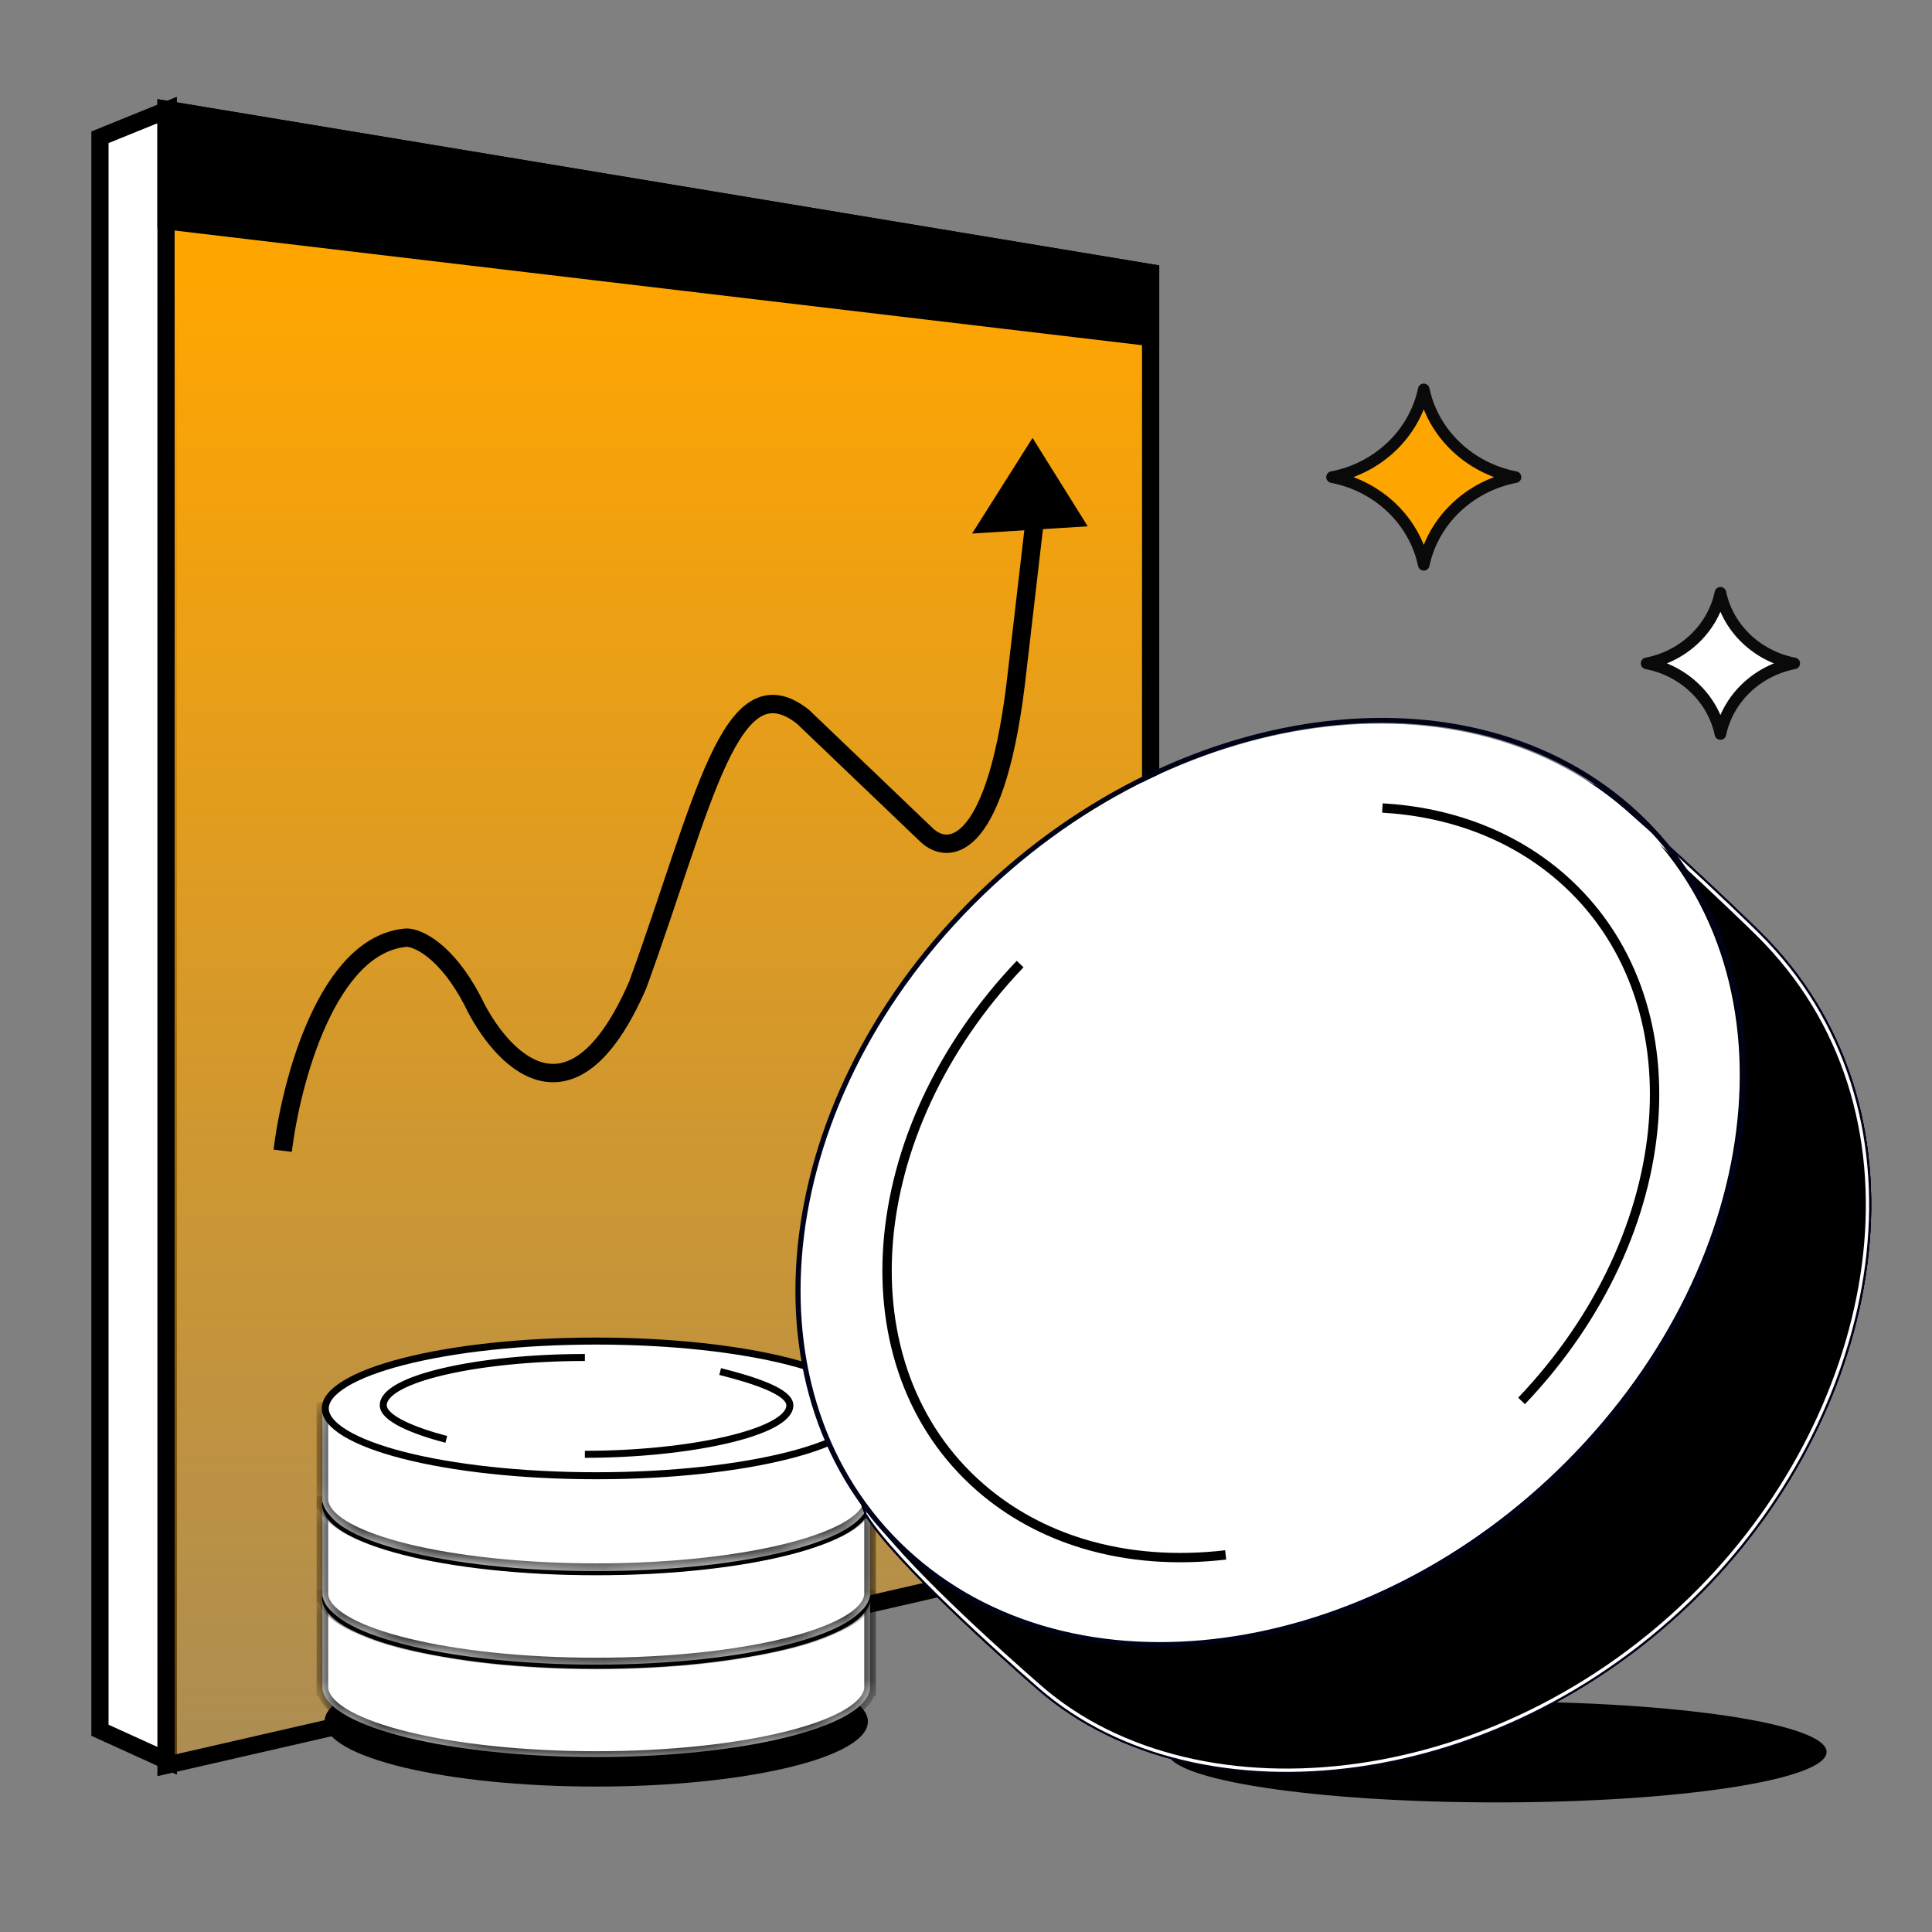 <svg width="88" height="88" viewBox="0 0 88 88" fill="none" xmlns="http://www.w3.org/2000/svg">
<rect x="0" y="0" width="88" height="88" fill="#808080" stroke="none"/>
<mask id="mask0_4890_12691" style="mask-type:alpha" maskUnits="userSpaceOnUse" x="0" y="0" width="88" height="88">
<rect width="88" height="88" fill="#D9D9D9"/>
</mask>
<g mask="url(#mask0_4890_12691)">
<path d="M7.665 80.226L4.553 78.811V6.253L7.665 4.99V80.226Z" fill="white" stroke="black" stroke-width="0.784"/>
<path d="M52.41 70.132L7.562 80.41V4.979L52.41 12.421V70.132Z" fill="url(#paint0_linear_4890_12691)" stroke="black" stroke-width="0.784"/>
<path d="M7.562 4.979L52.41 12.421V15.375L7.562 10.059V4.979Z" fill="black" stroke="black" stroke-width="0.784"/>
<path d="M12.877 52.415C13.253 49.299 14.908 42.995 18.517 42.708C19.018 42.708 20.322 43.283 21.525 45.584C22.779 48.221 26.038 51.768 29.046 44.865C32.054 36.596 33.257 30.052 36.566 32.641C38.321 34.319 41.905 37.746 42.206 38.034C43.209 38.992 45.44 38.825 46.342 30.483L47.094 24.012" stroke="black" stroke-width="0.837"/>
<path d="M44.277 24.302L47.031 19.947L49.544 23.972L44.277 24.302Z" fill="black"/>
<path d="M27.157 81.376C20.323 81.376 14.783 80.05 14.783 78.415C14.783 76.781 20.323 75.455 27.157 75.455C33.991 75.455 39.531 76.781 39.531 78.415C39.531 80.05 33.991 81.376 27.157 81.376Z" fill="black"/>
<path fill-rule="evenodd" clip-rule="evenodd" d="M14.684 72.684H39.629V76.814C39.629 76.819 39.629 76.825 39.629 76.831C39.629 76.836 39.629 76.842 39.629 76.848V76.999H39.612C39.271 78.687 33.825 80.03 27.157 80.03C20.488 80.03 15.042 78.687 14.701 76.999H14.684V72.684Z" fill="white"/>
<mask id="mask1_4890_12691" style="mask-type:luminance" maskUnits="userSpaceOnUse" x="14" y="72" width="26" height="9">
<path fill-rule="evenodd" clip-rule="evenodd" d="M14.684 72.684H39.629V76.814C39.629 76.819 39.629 76.825 39.629 76.831C39.629 76.836 39.629 76.842 39.629 76.848V76.999H39.612C39.271 78.687 33.825 80.03 27.157 80.03C20.488 80.03 15.042 78.687 14.701 76.999H14.684V72.684Z" fill="white"/>
</mask>
<g mask="url(#mask1_4890_12691)">
<path d="M39.63 72.684V72.42H39.895V72.684H39.63ZM14.684 72.684H14.42V72.42H14.684V72.684ZM39.63 76.815L39.365 76.82V76.815H39.63ZM39.63 76.849H39.365L39.366 76.843L39.63 76.849ZM39.63 76.999H39.895V77.265H39.63V76.999ZM39.613 76.999L39.354 76.947L39.397 76.735H39.613V76.999ZM14.702 76.999V76.735H14.918L14.961 76.947L14.702 76.999ZM14.684 76.999V77.265H14.42V76.999H14.684ZM39.63 72.949H14.684V72.42H39.63V72.949ZM39.365 76.815V72.684H39.895V76.815H39.365ZM39.366 76.831C39.366 76.827 39.366 76.824 39.365 76.82L39.895 76.809C39.895 76.816 39.895 76.824 39.895 76.831H39.366ZM39.366 76.843C39.366 76.839 39.366 76.835 39.366 76.831H39.895C39.895 76.839 39.895 76.846 39.895 76.854L39.366 76.843ZM39.365 76.999V76.849H39.895V76.999H39.365ZM39.613 76.735H39.63V77.265H39.613V76.735ZM27.157 79.766C30.476 79.766 33.483 79.431 35.695 78.891C36.803 78.621 37.699 78.301 38.333 77.954C38.983 77.598 39.293 77.247 39.354 76.947L39.873 77.052C39.762 77.596 39.263 78.048 38.588 78.418C37.897 78.797 36.951 79.129 35.821 79.406C33.557 79.958 30.507 80.295 27.157 80.295V79.766ZM14.961 76.947C15.022 77.247 15.332 77.598 15.981 77.954C16.616 78.301 17.512 78.621 18.62 78.891C20.832 79.431 23.839 79.766 27.157 79.766V80.295C23.808 80.295 20.758 79.958 18.494 79.406C17.364 79.129 16.418 78.797 15.727 78.418C15.052 78.048 14.552 77.596 14.442 77.052L14.961 76.947ZM14.684 76.735H14.702V77.265H14.684V76.735ZM14.949 72.684V76.999H14.42V72.684H14.949Z" fill="black"/>
</g>
<path d="M14.762 72.795C14.762 73.193 15.078 73.594 15.704 73.973C16.326 74.35 17.231 74.692 18.356 74.982C20.605 75.558 23.717 75.916 27.157 75.916C30.596 75.916 33.708 75.558 35.957 74.982C37.082 74.692 37.987 74.35 38.609 73.973C39.235 73.594 39.551 73.193 39.551 72.795C39.551 72.397 39.235 71.996 38.609 71.617C37.987 71.239 37.082 70.897 35.957 70.609C33.708 70.032 30.596 69.674 27.157 69.674C23.717 69.674 20.605 70.032 18.356 70.609C17.231 70.897 16.326 71.239 15.704 71.617C15.078 71.996 14.762 72.397 14.762 72.795Z" fill="white" stroke="black" stroke-width="0.188"/>
<path fill-rule="evenodd" clip-rule="evenodd" d="M14.684 68.426H39.629V72.556C39.629 72.561 39.629 72.567 39.629 72.573C39.629 72.579 39.629 72.584 39.629 72.59V72.741H39.612C39.272 74.43 33.825 75.772 27.157 75.772C20.488 75.772 15.041 74.43 14.701 72.741H14.684V68.426Z" fill="white"/>
<mask id="mask2_4890_12691" style="mask-type:luminance" maskUnits="userSpaceOnUse" x="14" y="68" width="26" height="8">
<path fill-rule="evenodd" clip-rule="evenodd" d="M14.684 68.426H39.629V72.556C39.629 72.561 39.629 72.567 39.629 72.573C39.629 72.579 39.629 72.584 39.629 72.59V72.741H39.612C39.272 74.43 33.825 75.772 27.157 75.772C20.488 75.772 15.041 74.43 14.701 72.741H14.684V68.426Z" fill="white"/>
</mask>
<g mask="url(#mask2_4890_12691)">
<path d="M39.63 68.425V68.16H39.895V68.425H39.63ZM14.684 68.425H14.42V68.16H14.684V68.425ZM39.63 72.556L39.365 72.561V72.556H39.63ZM39.63 72.59H39.365L39.366 72.584L39.63 72.59ZM39.63 72.74H39.895V73.005H39.63V72.74ZM39.613 72.74L39.354 72.688L39.397 72.475H39.613V72.74ZM14.702 72.74V72.475H14.918L14.961 72.688L14.702 72.74ZM14.684 72.74V73.005H14.42V72.74H14.684ZM39.63 68.69H14.684V68.16H39.63V68.69ZM39.365 72.556V68.425H39.895V72.556H39.365ZM39.366 72.572C39.366 72.568 39.366 72.565 39.365 72.561L39.895 72.55C39.895 72.557 39.895 72.565 39.895 72.572H39.366ZM39.366 72.584C39.366 72.58 39.366 72.576 39.366 72.572H39.895C39.895 72.58 39.895 72.587 39.895 72.595L39.366 72.584ZM39.365 72.74V72.59H39.895V72.74H39.365ZM39.613 72.475H39.63V73.005H39.613V72.475ZM27.157 75.507C30.477 75.507 33.483 75.172 35.696 74.632C36.803 74.362 37.7 74.042 38.334 73.694C38.984 73.338 39.294 72.988 39.354 72.688L39.873 72.793C39.763 73.337 39.264 73.788 38.588 74.158C37.898 74.538 36.952 74.87 35.821 75.147C33.558 75.699 30.507 76.036 27.157 76.036V75.507ZM14.961 72.688C15.021 72.988 15.331 73.338 15.981 73.694C16.615 74.042 17.512 74.362 18.619 74.632C20.831 75.172 23.838 75.507 27.157 75.507V76.036C23.808 76.036 20.757 75.699 18.494 75.147C17.363 74.87 16.417 74.538 15.726 74.158C15.051 73.788 14.552 73.337 14.442 72.793L14.961 72.688ZM14.684 72.475H14.702V73.005H14.684V72.475ZM14.949 68.425V72.74H14.42V68.425H14.949Z" fill="black"/>
</g>
<path d="M14.762 68.535C14.762 68.934 15.078 69.334 15.704 69.714C16.326 70.091 17.231 70.433 18.356 70.722C20.605 71.299 23.717 71.656 27.157 71.656C30.596 71.656 33.708 71.299 35.957 70.722C37.082 70.433 37.987 70.091 38.609 69.714C39.235 69.334 39.551 68.934 39.551 68.535C39.551 68.138 39.235 67.737 38.609 67.357C37.987 66.98 37.082 66.638 35.957 66.349C33.708 65.772 30.596 65.414 27.157 65.414C23.717 65.414 20.605 65.772 18.356 66.349C17.231 66.638 16.326 66.98 15.704 67.357C15.078 67.737 14.762 68.138 14.762 68.535Z" fill="white" stroke="black" stroke-width="0.188"/>
<path fill-rule="evenodd" clip-rule="evenodd" d="M14.684 64.127H39.629V68.257C39.629 68.262 39.629 68.268 39.629 68.274C39.629 68.28 39.629 68.285 39.629 68.29V68.442H39.612C39.27 70.131 33.825 71.473 27.157 71.473C20.488 71.473 15.043 70.131 14.701 68.442H14.684V64.127Z" fill="white"/>
<mask id="mask3_4890_12691" style="mask-type:luminance" maskUnits="userSpaceOnUse" x="14" y="64" width="26" height="8">
<path fill-rule="evenodd" clip-rule="evenodd" d="M14.684 64.127H39.629V68.257C39.629 68.262 39.629 68.268 39.629 68.274C39.629 68.28 39.629 68.285 39.629 68.29V68.442H39.612C39.27 70.131 33.825 71.473 27.157 71.473C20.488 71.473 15.043 70.131 14.701 68.442H14.684V64.127Z" fill="white"/>
</mask>
<g mask="url(#mask3_4890_12691)">
<path d="M39.63 64.128V63.863H39.895V64.128H39.63ZM14.684 64.128H14.42V63.863H14.684V64.128ZM39.63 68.257L39.365 68.263V68.257H39.63ZM39.63 68.291H39.365L39.366 68.286L39.63 68.291ZM39.63 68.443H39.895V68.708H39.63V68.443ZM39.613 68.443L39.354 68.391L39.397 68.178H39.613V68.443ZM14.702 68.443V68.178H14.918L14.961 68.391L14.702 68.443ZM14.684 68.443V68.708H14.42V68.443H14.684ZM39.63 64.393H14.684V63.863H39.63V64.393ZM39.365 68.257V64.128H39.895V68.257H39.365ZM39.366 68.275C39.366 68.27 39.366 68.266 39.365 68.263L39.895 68.252C39.895 68.26 39.895 68.267 39.895 68.275H39.366ZM39.366 68.286C39.366 68.282 39.366 68.278 39.366 68.275H39.895C39.895 68.282 39.895 68.29 39.895 68.297L39.366 68.286ZM39.365 68.443V68.291H39.895V68.443H39.365ZM39.613 68.178H39.63V68.708H39.613V68.178ZM27.157 71.209C30.476 71.209 33.483 70.875 35.695 70.334C36.802 70.064 37.699 69.745 38.333 69.397C38.983 69.041 39.293 68.691 39.354 68.391L39.873 68.496C39.762 69.039 39.263 69.491 38.588 69.861C37.897 70.24 36.951 70.572 35.82 70.848C33.557 71.402 30.507 71.738 27.157 71.738V71.209ZM14.961 68.391C15.022 68.691 15.332 69.041 15.982 69.397C16.616 69.745 17.513 70.064 18.62 70.334C20.832 70.875 23.839 71.209 27.157 71.209V71.738C23.808 71.738 20.758 71.402 18.494 70.848C17.364 70.572 16.418 70.24 15.727 69.861C15.052 69.491 14.553 69.039 14.442 68.496L14.961 68.391ZM14.684 68.178H14.702V68.708H14.684V68.178ZM14.949 64.128V68.443H14.42V64.128H14.949Z" fill="black"/>
</g>
<path d="M14.816 64.151C14.816 64.519 15.11 64.905 15.733 65.283C16.348 65.656 17.247 65.997 18.37 66.285C20.614 66.86 23.721 67.218 27.157 67.218C30.593 67.218 33.7 66.86 35.944 66.285C37.066 65.997 37.966 65.656 38.581 65.283C39.204 64.905 39.498 64.519 39.498 64.151C39.498 63.783 39.204 63.397 38.581 63.019C37.966 62.645 37.066 62.305 35.944 62.017C33.7 61.441 30.593 61.084 27.157 61.084C23.721 61.084 20.614 61.441 18.37 62.017C17.247 62.305 16.348 62.645 15.733 63.019C15.11 63.397 14.816 63.783 14.816 64.151Z" fill="white" stroke="black" stroke-width="0.319"/>
<path d="M26.64 66.242C31.469 66.242 35.977 65.229 35.977 64.011C35.977 63.399 34.396 62.872 32.802 62.472M26.64 61.832C21.811 61.832 17.457 62.792 17.457 64.009C17.457 64.601 18.822 65.166 20.328 65.562" stroke="black" stroke-width="0.319" stroke-linejoin="round"/>
<path d="M68.189 82.097C59.9 82.097 53.18 81.069 53.18 79.8C53.18 78.532 59.9 77.504 68.189 77.504C76.479 77.504 83.199 78.532 83.199 79.8C83.199 81.069 76.479 82.097 68.189 82.097Z" fill="black"/>
<path d="M77.775 71.942C68.627 81.602 54.601 83.049 47.419 76.793C45.605 75.213 41.009 71.092 39.643 68.972C36.799 61.925 40.032 52.112 46.928 44.874C54.76 36.656 64.612 32.058 72.533 35.951C73.714 36.532 79.059 41.657 80.008 42.593C88.027 50.504 85.719 63.556 77.775 71.942Z" fill="black"/>
<path fill-rule="evenodd" clip-rule="evenodd" d="M39.433 69.073L39.425 69.054C36.536 61.897 39.827 51.996 46.755 44.725C50.687 40.599 55.136 37.37 59.61 35.664C64.087 33.957 68.604 33.769 72.64 35.753C72.809 35.837 73.037 35.992 73.3 36.191C73.565 36.392 73.878 36.646 74.221 36.936C74.906 37.515 75.718 38.242 76.52 38.978C78.124 40.451 79.7 41.968 80.176 42.438C88.314 50.466 85.938 63.657 77.948 72.094C73.338 76.962 67.496 79.764 61.894 80.558C56.295 81.353 50.917 80.143 47.262 76.959C46.353 76.168 44.747 74.739 43.197 73.243C41.653 71.752 40.143 70.176 39.444 69.09L39.433 69.073ZM47.419 76.794C54.601 83.051 68.627 81.603 77.775 71.944C85.719 63.556 88.027 50.505 80.008 42.593C79.059 41.657 73.714 36.533 72.533 35.952C64.612 32.059 54.76 36.657 46.928 44.876C40.032 52.113 36.798 61.926 39.643 68.973C41.008 71.093 45.605 75.213 47.419 76.794Z" fill="#000217"/>
<path d="M77.775 71.942C68.627 81.602 54.601 83.049 47.419 76.793C45.605 75.213 41.009 71.092 39.643 68.972C36.799 61.925 40.032 52.112 46.928 44.874C54.76 36.656 64.612 32.058 72.533 35.951C73.714 36.532 79.059 41.657 80.008 42.593C88.027 50.504 85.719 63.556 77.775 71.942Z" fill="black"/>
<path fill-rule="evenodd" clip-rule="evenodd" d="M39.433 69.073L39.425 69.054C36.536 61.897 39.827 51.996 46.755 44.725C50.687 40.599 55.136 37.37 59.61 35.664C64.087 33.957 68.604 33.769 72.64 35.753C72.809 35.837 73.037 35.992 73.3 36.191C73.565 36.392 73.878 36.646 74.221 36.936C74.906 37.515 75.718 38.242 76.52 38.978C78.124 40.451 79.7 41.968 80.176 42.438C88.314 50.466 85.938 63.657 77.948 72.094C73.338 76.962 67.496 79.764 61.894 80.558C56.295 81.353 50.917 80.143 47.262 76.959C46.353 76.168 44.747 74.739 43.197 73.243C41.653 71.752 40.143 70.176 39.444 69.09L39.433 69.073ZM47.419 76.794C54.601 83.051 68.627 81.603 77.775 71.944C85.719 63.556 88.027 50.505 80.008 42.593C79.059 41.657 73.714 36.533 72.533 35.952C64.612 32.059 54.76 36.657 46.928 44.876C40.032 52.113 36.798 61.926 39.643 68.973C41.008 71.093 45.605 75.213 47.419 76.794Z" fill="#000217"/>
<path d="M77.775 71.942C68.627 81.602 54.601 83.049 47.419 76.793C45.605 75.213 41.009 71.092 39.643 68.972C36.799 61.925 40.032 52.112 46.928 44.874C54.76 36.656 64.612 32.058 72.533 35.951C73.714 36.532 79.059 41.657 80.008 42.593C88.027 50.504 85.719 63.556 77.775 71.942Z" fill="black"/>
<path fill-rule="evenodd" clip-rule="evenodd" d="M39.433 69.073L39.425 69.054C36.536 61.897 39.827 51.996 46.755 44.725C50.687 40.599 55.136 37.37 59.61 35.664C64.087 33.957 68.604 33.769 72.64 35.753C72.809 35.837 73.037 35.992 73.3 36.191C73.565 36.392 73.878 36.646 74.221 36.936C74.906 37.515 75.718 38.242 76.52 38.978C78.124 40.451 79.7 41.968 80.176 42.438C88.314 50.466 85.938 63.657 77.948 72.094C73.338 76.962 67.496 79.764 61.894 80.558C56.295 81.353 50.917 80.143 47.262 76.959C46.353 76.168 44.747 74.739 43.197 73.243C41.653 71.752 40.143 70.176 39.444 69.09L39.433 69.073ZM47.419 76.794C54.601 83.051 68.627 81.603 77.775 71.944C85.719 63.556 88.027 50.505 80.008 42.593C79.059 41.657 73.714 36.533 72.533 35.952C64.612 32.059 54.76 36.657 46.928 44.876C40.032 52.113 36.798 61.926 39.643 68.973C41.008 71.093 45.605 75.213 47.419 76.794Z" fill="#000217"/>
<path d="M77.775 71.942C68.627 81.602 54.601 83.049 47.419 76.793C45.605 75.213 41.009 71.092 39.643 68.972C36.799 61.925 40.032 52.112 46.928 44.874C54.76 36.656 64.612 32.058 72.533 35.951C73.714 36.532 79.059 41.657 80.008 42.593C88.027 50.504 85.719 63.556 77.775 71.942Z" fill="black"/>
<path fill-rule="evenodd" clip-rule="evenodd" d="M39.433 69.073L39.425 69.054C36.536 61.897 39.827 51.996 46.755 44.725C50.687 40.599 55.136 37.37 59.61 35.664C64.087 33.957 68.604 33.769 72.64 35.753C72.809 35.837 73.037 35.992 73.3 36.191C73.565 36.392 73.878 36.646 74.221 36.936C74.906 37.515 75.718 38.242 76.52 38.978C78.124 40.451 79.7 41.968 80.176 42.438C88.314 50.466 85.938 63.657 77.948 72.094C73.338 76.962 67.496 79.764 61.894 80.558C56.295 81.353 50.917 80.143 47.262 76.959C46.353 76.168 44.747 74.739 43.197 73.243C41.653 71.752 40.143 70.176 39.444 69.09L39.433 69.073ZM47.419 76.794C54.601 83.051 68.627 81.603 77.775 71.944C85.719 63.556 88.027 50.505 80.008 42.593C79.059 41.657 73.714 36.533 72.533 35.952C64.612 32.059 54.76 36.657 46.928 44.876C40.032 52.113 36.798 61.926 39.643 68.973C41.008 71.093 45.605 75.213 47.419 76.794Z" fill="#000217"/>
<path d="M39.585 68.995L39.584 68.995L39.59 69.005C40.277 70.072 41.773 71.636 43.319 73.128C44.866 74.622 46.47 76.048 47.378 76.839C54.593 83.124 68.659 81.66 77.823 71.983C85.779 63.582 88.106 50.492 80.055 42.55C79.58 42.081 78.007 40.566 76.403 39.095C75.602 38.359 74.793 37.634 74.11 37.057C73.769 36.768 73.458 36.516 73.196 36.317C72.934 36.12 72.718 35.973 72.564 35.897C68.583 33.941 64.12 34.12 59.676 35.815C55.232 37.509 50.803 40.72 46.883 44.834C39.977 52.081 36.728 61.919 39.585 68.995Z" fill="black" stroke="white" stroke-width="0.15"/>
<path d="M71.818 66.088C62.862 75.487 49.336 77.648 41.608 70.915C33.879 64.182 34.874 51.104 43.83 41.706C52.786 32.307 66.311 30.146 74.04 36.879C81.769 43.612 80.774 56.689 71.818 66.088Z" fill="white"/>
<path d="M69.305 63.81C76.613 56.139 77.425 45.467 71.118 39.972C68.874 38.017 66.029 36.98 62.967 36.803M46.465 43.911C39.156 51.582 38.344 62.254 44.651 67.749C46.02 68.941 47.611 69.792 49.339 70.315C51.362 70.927 53.571 71.089 55.828 70.824" stroke="black" stroke-width="0.426" stroke-linejoin="round"/>
<path fill-rule="evenodd" clip-rule="evenodd" d="M72.051 66.202C63.046 75.652 49.371 77.891 41.511 71.043C33.651 64.196 34.712 50.969 43.718 41.518C52.724 32.067 66.398 29.828 74.258 36.676C82.118 43.524 81.056 56.751 72.051 66.202ZM41.668 70.878C49.397 77.611 62.922 75.45 71.878 66.051C80.834 56.652 81.829 43.575 74.1 36.842C66.372 30.109 52.847 32.27 43.891 41.669C34.935 51.068 33.94 64.145 41.668 70.878Z" fill="#000217"/>
<path d="M64.85 25.727C65.273 23.718 66.928 22.136 69.029 21.732C66.928 21.328 65.273 19.745 64.85 17.736C64.428 19.745 62.773 21.328 60.672 21.732C62.773 22.136 64.428 23.718 64.85 25.727Z" fill="#FFA500" stroke="#0A0A0A" stroke-width="0.528" stroke-linejoin="round"/>
<path d="M78.363 33.432C78.703 31.815 80.035 30.541 81.726 30.216C80.035 29.891 78.703 28.617 78.363 27C78.023 28.617 76.691 29.891 75 30.216C76.691 30.541 78.023 31.815 78.363 33.432Z" fill="white" stroke="#0A0A0A" stroke-width="0.528" stroke-linejoin="round"/>
</g>
<defs>
<linearGradient id="paint0_linear_4890_12691" x1="29.986" y1="12.5" x2="29.986" y2="116.5" gradientUnits="userSpaceOnUse">
<stop stop-color="#FFA500"/>
<stop offset="1" stop-color="#FFA500" stop-opacity="0"/>
</linearGradient>
</defs>
</svg>
